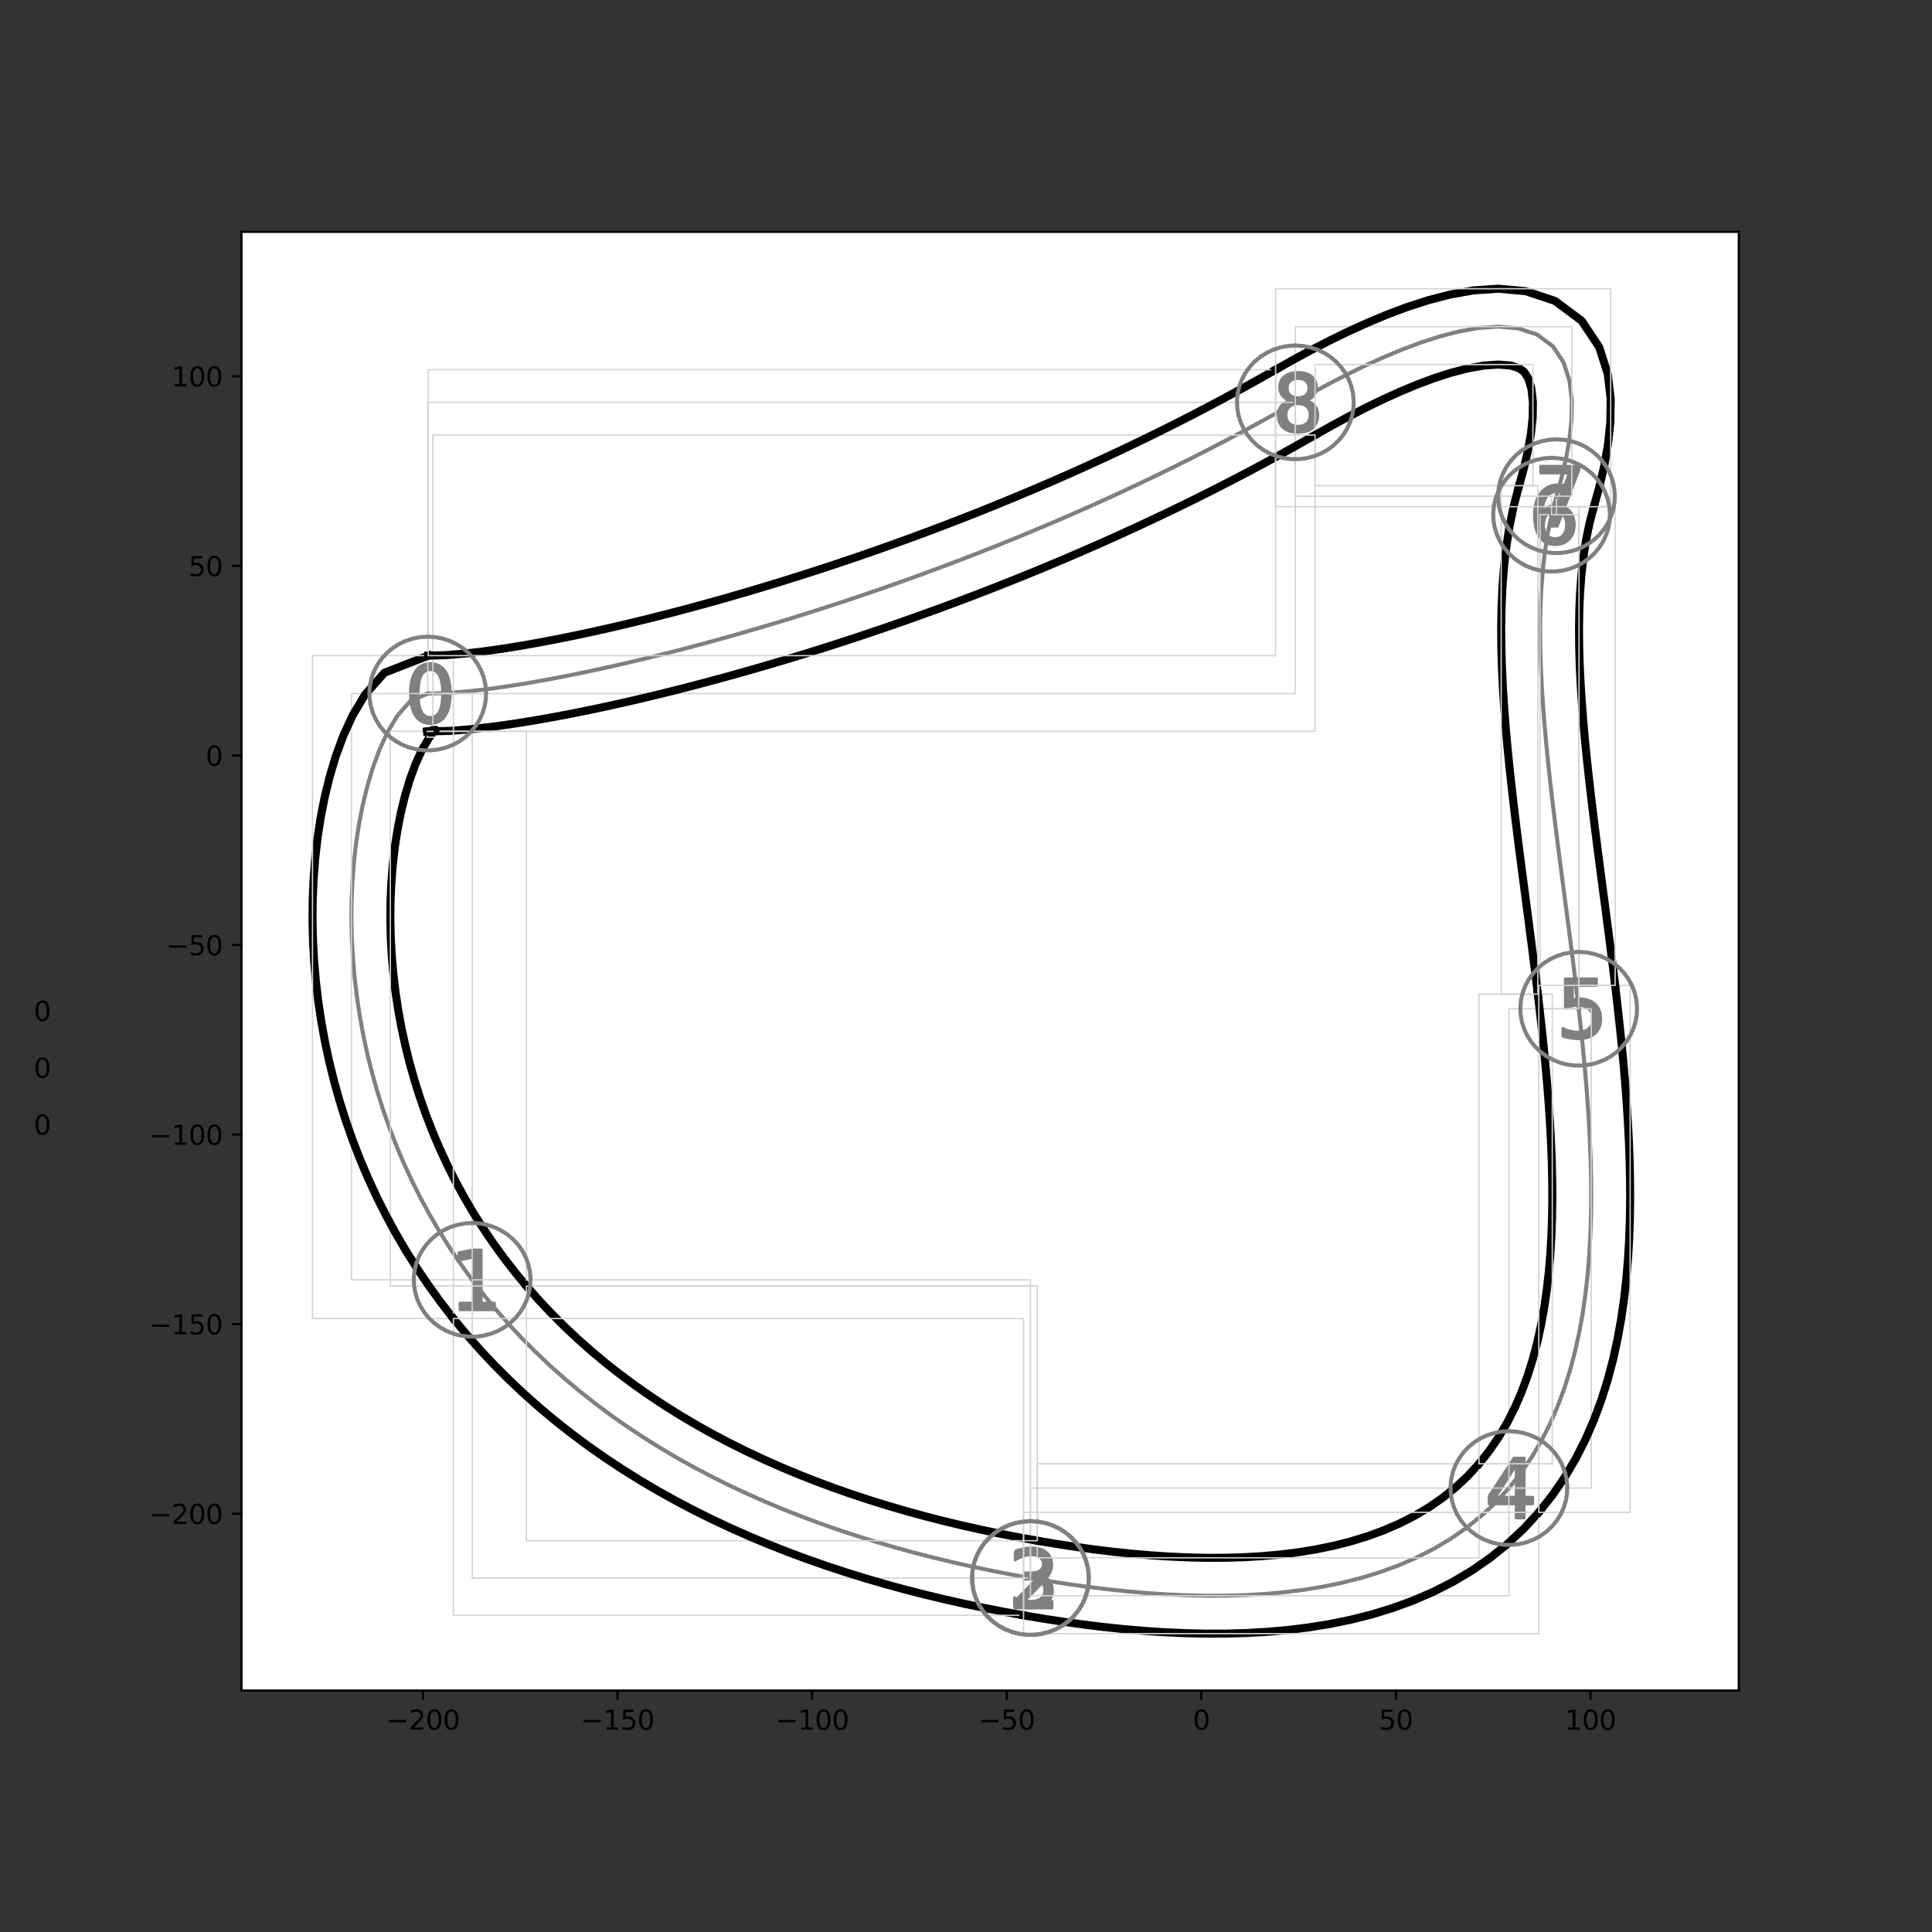 <?xml version="1.0" encoding="utf-8" standalone="no"?>
<!DOCTYPE svg PUBLIC "-//W3C//DTD SVG 1.1//EN"
  "http://www.w3.org/Graphics/SVG/1.1/DTD/svg11.dtd">
<svg height="720pt" version="1.1" viewBox="0 0 720 720" width="720pt" xmlns="http://www.w3.org/2000/svg" xmlns:xlink="http://www.w3.org/1999/xlink">
 <rect x="0" y="0" width="720" height="720" fill="#333333" stroke="none"/>
 <defs>
  <style type="text/css">*{stroke-linecap:butt;stroke-linejoin:round;}</style>
 </defs>
 <g id="figure_1">
  <g id="patch_1">
   <path d="M 0 720 
L 720 720 
L 720 0 
L 0 0 
z
" style="fill:none;"/>
  </g>
  <g id="axes_1">
   <g id="patch_2">
    <path d="M 90 630 
L 648 630 
L 648 86.4 
L 90 86.4 
z
" style="fill:#ffffff;"/>
   </g>
   <g id="PathCollection_1">
    <defs>
     <path d="M 0.972 -8.871 
Q -1.277 -8.871 -2.413 -6.654 
Q -3.545 -4.441 -3.545 0.007 
Q -3.545 4.437 -2.413 6.654 
Q -1.277 8.871 0.972 8.871 
Q 3.24 8.871 4.372 6.654 
Q 5.508 4.437 5.508 0.007 
Q 5.508 -4.441 4.372 -6.654 
Q 3.24 -8.871 0.972 -8.871 
z
M 0.972 -11.18 
Q 4.598 -11.18 6.511 -8.312 
Q 8.423 -5.448 8.423 0.007 
Q 8.423 5.448 6.511 8.317 
Q 4.598 11.18 0.972 11.18 
Q -2.649 11.18 -4.561 8.317 
Q -6.474 5.448 -6.474 0.007 
Q -6.474 -5.448 -4.561 -8.312 
Q -2.649 -11.18 0.972 -11.18 
z
" id="mbca6715a03" style="stroke:#808080;"/>
    </defs>
    <g clip-path="url(#pe9c8164732)">
     <use style="fill:#808080;stroke:#808080;" x="159.409" xlink:href="#mbca6715a03" y="258.468"/>
    </g>
   </g>
   <g id="PathCollection_2">
    <defs>
     <path d="M -4.536 8.636 
L 0.405 8.636 
L 0.405 -8.425 
L -4.972 -7.347 
L -4.972 -10.102 
L 0.376 -11.18 
L 3.4 -11.18 
L 3.4 8.636 
L 8.341 8.636 
L 8.341 11.18 
L -4.536 11.18 
L -4.536 8.636 
z
" id="ma61aa77564" style="stroke:#808080;"/>
    </defs>
    <g clip-path="url(#pe9c8164732)">
     <use style="fill:#808080;stroke:#808080;" x="175.961" xlink:href="#ma61aa77564" y="476.967"/>
    </g>
   </g>
   <g id="PathCollection_3">
    <defs>
     <path d="M -2.295 8.681 
L 8.076 8.681 
L 8.076 11.18 
L -5.868 11.18 
L -5.868 8.681 
Q -4.178 6.929 -1.259 3.983 
Q 1.664 1.031 2.413 0.174 
Q 3.839 -1.426 4.404 -2.537 
Q 4.973 -3.648 4.973 -4.722 
Q 4.973 -6.473 3.745 -7.574 
Q 2.516 -8.681 0.544 -8.681 
Q -0.854 -8.681 -2.408 -8.196 
Q -3.957 -7.711 -5.722 -6.722 
L -5.722 -9.726 
Q -3.928 -10.446 -2.37 -10.813 
Q -0.807 -11.18 0.487 -11.18 
Q 3.9 -11.18 5.929 -9.472 
Q 7.958 -7.767 7.958 -4.915 
Q 7.958 -3.559 7.45 -2.344 
Q 6.946 -1.135 5.604 0.513 
Q 5.237 0.942 3.265 2.98 
Q 1.297 5.018 -2.295 8.681 
z
" id="mf885e92d1d" style="stroke:#808080;"/>
    </defs>
    <g clip-path="url(#pe9c8164732)">
     <use style="fill:#808080;stroke:#808080;" x="384.013" xlink:href="#mf885e92d1d" y="588.084"/>
    </g>
   </g>
   <g id="PathCollection_4">
    <defs>
     <path d="M 3.776 -0.861 
Q 5.868 -0.413 7.042 1.005 
Q 8.22 2.418 8.22 4.497 
Q 8.22 7.684 6.026 9.434 
Q 3.831 11.18 -0.21 11.18 
Q -1.564 11.18 -3 10.912 
Q -4.437 10.645 -5.965 10.109 
L -5.965 7.296 
Q -4.755 8.002 -3.314 8.363 
Q -1.868 8.723 -0.293 8.723 
Q 2.446 8.723 3.882 7.642 
Q 5.319 6.561 5.319 4.497 
Q 5.319 2.589 3.984 1.517 
Q 2.649 0.441 0.27 0.441 
L -2.243 0.441 
L -2.243 -1.956 
L 0.386 -1.956 
Q 2.534 -1.956 3.674 -2.815 
Q 4.815 -3.674 4.815 -5.291 
Q 4.815 -6.949 3.637 -7.836 
Q 2.464 -8.728 0.27 -8.728 
Q -0.931 -8.728 -2.303 -8.464 
Q -3.674 -8.206 -5.319 -7.661 
L -5.319 -10.257 
Q -3.656 -10.718 -2.206 -10.949 
Q -0.755 -11.18 0.529 -11.18 
Q 3.85 -11.18 5.781 -9.67 
Q 7.716 -8.164 7.716 -5.596 
Q 7.716 -3.804 6.691 -2.57 
Q 5.665 -1.337 3.776 -0.861 
z
" id="m570ff8f218" style="stroke:#808080;"/>
    </defs>
    <g clip-path="url(#pe9c8164732)">
     <use style="fill:#808080;stroke:#808080;" x="384.013" xlink:href="#m570ff8f218" y="588.084"/>
    </g>
   </g>
   <g id="PathCollection_5">
    <defs>
     <path d="M 2.696 -8.545 
L -4.943 3.393 
L 2.696 3.393 
L 2.696 -8.545 
z
M 1.9 -11.18 
L 5.705 -11.18 
L 5.705 3.393 
L 8.897 3.393 
L 8.897 5.909 
L 5.705 5.909 
L 5.705 11.18 
L 2.696 11.18 
L 2.696 5.909 
L -7.397 5.909 
L -7.397 2.99 
L 1.9 -11.18 
z
" id="mc5a235c761" style="stroke:#808080;"/>
    </defs>
    <g clip-path="url(#pe9c8164732)">
     <use style="fill:#808080;stroke:#808080;" x="562.323" xlink:href="#mc5a235c761" y="554.557"/>
    </g>
   </g>
   <g id="PathCollection_6">
    <defs>
     <path d="M -5.008 -11.18 
L 6.64 -11.18 
L 6.64 -8.68 
L -2.292 -8.68 
L -2.292 -3.307 
Q -1.648 -3.528 -1.004 -3.636 
Q -0.355 -3.744 0.294 -3.744 
Q 3.965 -3.744 6.108 -1.732 
Q 8.257 0.28 8.257 3.716 
Q 8.257 7.255 6.052 9.22 
Q 3.847 11.18 -0.162 11.18 
Q -1.544 11.18 -2.978 10.945 
Q -4.407 10.71 -5.934 10.24 
L -5.934 7.255 
Q -4.614 7.975 -3.203 8.327 
Q -1.793 8.68 -0.223 8.68 
Q 2.32 8.68 3.8 7.345 
Q 5.286 6.01 5.286 3.716 
Q 5.286 1.427 3.8 0.092 
Q 2.32 -1.248 -0.223 -1.248 
Q -1.413 -1.248 -2.597 -0.985 
Q -3.777 -0.722 -5.008 -0.162 
L -5.008 -11.18 
z
" id="ma966206416" style="stroke:#808080;"/>
    </defs>
    <g clip-path="url(#pe9c8164732)">
     <use style="fill:#808080;stroke:#808080;" x="588.337" xlink:href="#ma966206416" y="375.949"/>
    </g>
   </g>
   <g id="PathCollection_7">
    <defs>
     <path d="M 1.286 -1.176 
Q -0.677 -1.176 -1.827 0.169 
Q -2.972 1.508 -2.972 3.845 
Q -2.972 6.169 -1.827 7.522 
Q -0.677 8.871 1.286 8.871 
Q 3.249 8.871 4.395 7.522 
Q 5.541 6.169 5.541 3.845 
Q 5.541 1.508 4.395 0.169 
Q 3.249 -1.176 1.286 -1.176 
z
M 7.074 -10.317 
L 7.074 -7.661 
Q 5.975 -8.178 4.857 -8.45 
Q 3.739 -8.728 2.64 -8.728 
Q -0.247 -8.728 -1.771 -6.778 
Q -3.291 -4.829 -3.508 -0.889 
Q -2.658 -2.146 -1.374 -2.815 
Q -0.085 -3.485 1.457 -3.485 
Q 4.704 -3.485 6.589 -1.513 
Q 8.474 0.455 8.474 3.845 
Q 8.474 7.166 6.511 9.176 
Q 4.547 11.18 1.286 11.18 
Q -2.455 11.18 -4.432 8.317 
Q -6.409 5.448 -6.409 0.007 
Q -6.409 -5.102 -3.984 -8.141 
Q -1.559 -11.18 2.524 -11.18 
Q 3.624 -11.18 4.741 -10.963 
Q 5.859 -10.746 7.074 -10.317 
z
" id="m29135e1f95" style="stroke:#808080;"/>
    </defs>
    <g clip-path="url(#pe9c8164732)">
     <use style="fill:#808080;stroke:#808080;" x="578.23" xlink:href="#m29135e1f95" y="191.82"/>
    </g>
   </g>
   <g id="PathCollection_8">
    <defs>
     <path d="M -5.93 -11.18 
L 8.446 -11.18 
L 8.446 -9.891 
L 0.328 11.18 
L -2.83 11.18 
L 4.809 -8.631 
L -5.93 -8.631 
L -5.93 -11.18 
z
" id="mfd50068e35" style="stroke:#808080;"/>
    </defs>
    <g clip-path="url(#pe9c8164732)">
     <use style="fill:#808080;stroke:#808080;" x="580.05" xlink:href="#mfd50068e35" y="184.922"/>
    </g>
   </g>
   <g id="PathCollection_9">
    <defs>
     <path d="M 1.002 0.524 
Q -1.076 0.524 -2.268 1.637 
Q -3.455 2.751 -3.455 4.695 
Q -3.455 6.644 -2.268 7.758 
Q -1.076 8.871 1.002 8.871 
Q 3.081 8.871 4.277 7.753 
Q 5.478 6.631 5.478 4.695 
Q 5.478 2.751 4.286 1.637 
Q 3.099 0.524 1.002 0.524 
z
M -1.912 -0.714 
Q -3.788 -1.176 -4.836 -2.46 
Q -5.88 -3.748 -5.88 -5.596 
Q -5.88 -8.178 -4.042 -9.679 
Q -2.199 -11.18 1.002 -11.18 
Q 4.222 -11.18 6.056 -9.679 
Q 7.889 -8.178 7.889 -5.596 
Q 7.889 -3.748 6.841 -2.46 
Q 5.797 -1.176 3.935 -0.714 
Q 6.042 -0.224 7.215 1.208 
Q 8.393 2.635 8.393 4.695 
Q 8.393 7.832 6.48 9.508 
Q 4.568 11.18 1.002 11.18 
Q -2.559 11.18 -4.476 9.508 
Q -6.388 7.832 -6.388 4.695 
Q -6.388 2.635 -5.206 1.208 
Q -4.019 -0.224 -1.912 -0.714 
z
M -2.979 -5.319 
Q -2.979 -3.647 -1.935 -2.709 
Q -0.887 -1.771 1.002 -1.771 
Q 2.882 -1.771 3.94 -2.709 
Q 5.002 -3.647 5.002 -5.319 
Q 5.002 -6.996 3.94 -7.933 
Q 2.882 -8.871 1.002 -8.871 
Q -0.887 -8.871 -1.935 -7.933 
Q -2.979 -6.996 -2.979 -5.319 
z
" id="m0a8f51c4be" style="stroke:#808080;"/>
    </defs>
    <g clip-path="url(#pe9c8164732)">
     <use style="fill:#808080;stroke:#808080;" x="482.735" xlink:href="#m0a8f51c4be" y="149.95"/>
    </g>
   </g>
   <g id="PathCollection_10"/>
   <g id="PathCollection_11"/>
   <g id="PathCollection_12"/>
   <g id="PathCollection_13"/>
   <g id="PathCollection_14"/>
   <g id="matplotlib.axis_1">
    <g id="xtick_1">
     <g id="line2d_1">
      <defs>
       <path d="M 0 0 
L 0 3.5 
" id="m4886ce9d09" style="stroke:#000000;stroke-width:0.8;"/>
      </defs>
      <g>
       <use style="stroke:#000000;stroke-width:0.8;" x="157.622" xlink:href="#m4886ce9d09" y="630"/>
      </g>
     </g>
     <g id="text_1">
      <!-- −200 -->
      <g transform="translate(143.888 644.598)scale(0.1 -0.1)">
       <defs>
        <path d="M 678 2272 
L 4684 2272 
L 4684 1741 
L 678 1741 
L 678 2272 
z
" id="DejaVuSans-2212" transform="scale(0.016)"/>
        <path d="M 1228 531 
L 3431 531 
L 3431 0 
L 469 0 
L 469 531 
Q 828 903 1448 1529 
Q 2069 2156 2228 2338 
Q 2531 2678 2651 2914 
Q 2772 3150 2772 3378 
Q 2772 3750 2511 3984 
Q 2250 4219 1831 4219 
Q 1534 4219 1204 4116 
Q 875 4013 500 3803 
L 500 4441 
Q 881 4594 1212 4672 
Q 1544 4750 1819 4750 
Q 2544 4750 2975 4387 
Q 3406 4025 3406 3419 
Q 3406 3131 3298 2873 
Q 3191 2616 2906 2266 
Q 2828 2175 2409 1742 
Q 1991 1309 1228 531 
z
" id="DejaVuSans-32" transform="scale(0.016)"/>
        <path d="M 2034 4250 
Q 1547 4250 1301 3770 
Q 1056 3291 1056 2328 
Q 1056 1369 1301 889 
Q 1547 409 2034 409 
Q 2525 409 2770 889 
Q 3016 1369 3016 2328 
Q 3016 3291 2770 3770 
Q 2525 4250 2034 4250 
z
M 2034 4750 
Q 2819 4750 3233 4129 
Q 3647 3509 3647 2328 
Q 3647 1150 3233 529 
Q 2819 -91 2034 -91 
Q 1250 -91 836 529 
Q 422 1150 422 2328 
Q 422 3509 836 4129 
Q 1250 4750 2034 4750 
z
" id="DejaVuSans-30" transform="scale(0.016)"/>
       </defs>
       <use xlink:href="#DejaVuSans-2212"/>
       <use x="83.789" xlink:href="#DejaVuSans-32"/>
       <use x="147.412" xlink:href="#DejaVuSans-30"/>
       <use x="211.035" xlink:href="#DejaVuSans-30"/>
      </g>
     </g>
    </g>
    <g id="xtick_2">
     <g id="line2d_2">
      <g>
       <use style="stroke:#000000;stroke-width:0.8;" x="230.14" xlink:href="#m4886ce9d09" y="630"/>
      </g>
     </g>
     <g id="text_2">
      <!-- −150 -->
      <g transform="translate(216.407 644.598)scale(0.1 -0.1)">
       <defs>
        <path d="M 794 531 
L 1825 531 
L 1825 4091 
L 703 3866 
L 703 4441 
L 1819 4666 
L 2450 4666 
L 2450 531 
L 3481 531 
L 3481 0 
L 794 0 
L 794 531 
z
" id="DejaVuSans-31" transform="scale(0.016)"/>
        <path d="M 691 4666 
L 3169 4666 
L 3169 4134 
L 1269 4134 
L 1269 2991 
Q 1406 3038 1543 3061 
Q 1681 3084 1819 3084 
Q 2600 3084 3056 2656 
Q 3513 2228 3513 1497 
Q 3513 744 3044 326 
Q 2575 -91 1722 -91 
Q 1428 -91 1123 -41 
Q 819 9 494 109 
L 494 744 
Q 775 591 1075 516 
Q 1375 441 1709 441 
Q 2250 441 2565 725 
Q 2881 1009 2881 1497 
Q 2881 1984 2565 2268 
Q 2250 2553 1709 2553 
Q 1456 2553 1204 2497 
Q 953 2441 691 2322 
L 691 4666 
z
" id="DejaVuSans-35" transform="scale(0.016)"/>
       </defs>
       <use xlink:href="#DejaVuSans-2212"/>
       <use x="83.789" xlink:href="#DejaVuSans-31"/>
       <use x="147.412" xlink:href="#DejaVuSans-35"/>
       <use x="211.035" xlink:href="#DejaVuSans-30"/>
      </g>
     </g>
    </g>
    <g id="xtick_3">
     <g id="line2d_3">
      <g>
       <use style="stroke:#000000;stroke-width:0.8;" x="302.659" xlink:href="#m4886ce9d09" y="630"/>
      </g>
     </g>
     <g id="text_3">
      <!-- −100 -->
      <g transform="translate(288.926 644.598)scale(0.1 -0.1)">
       <use xlink:href="#DejaVuSans-2212"/>
       <use x="83.789" xlink:href="#DejaVuSans-31"/>
       <use x="147.412" xlink:href="#DejaVuSans-30"/>
       <use x="211.035" xlink:href="#DejaVuSans-30"/>
      </g>
     </g>
    </g>
    <g id="xtick_4">
     <g id="line2d_4">
      <g>
       <use style="stroke:#000000;stroke-width:0.8;" x="375.178" xlink:href="#m4886ce9d09" y="630"/>
      </g>
     </g>
     <g id="text_4">
      <!-- −50 -->
      <g transform="translate(364.626 644.598)scale(0.1 -0.1)">
       <use xlink:href="#DejaVuSans-2212"/>
       <use x="83.789" xlink:href="#DejaVuSans-35"/>
       <use x="147.412" xlink:href="#DejaVuSans-30"/>
      </g>
     </g>
    </g>
    <g id="xtick_5">
     <g id="line2d_5">
      <g>
       <use style="stroke:#000000;stroke-width:0.8;" x="447.697" xlink:href="#m4886ce9d09" y="630"/>
      </g>
     </g>
     <g id="text_5">
      <!-- 0 -->
      <g transform="translate(444.516 644.598)scale(0.1 -0.1)">
       <use xlink:href="#DejaVuSans-30"/>
      </g>
     </g>
    </g>
    <g id="xtick_6">
     <g id="line2d_6">
      <g>
       <use style="stroke:#000000;stroke-width:0.8;" x="520.216" xlink:href="#m4886ce9d09" y="630"/>
      </g>
     </g>
     <g id="text_6">
      <!-- 50 -->
      <g transform="translate(513.854 644.598)scale(0.1 -0.1)">
       <use xlink:href="#DejaVuSans-35"/>
       <use x="63.623" xlink:href="#DejaVuSans-30"/>
      </g>
     </g>
    </g>
    <g id="xtick_7">
     <g id="line2d_7">
      <g>
       <use style="stroke:#000000;stroke-width:0.8;" x="592.735" xlink:href="#m4886ce9d09" y="630"/>
      </g>
     </g>
     <g id="text_7">
      <!-- 100 -->
      <g transform="translate(583.191 644.598)scale(0.1 -0.1)">
       <use xlink:href="#DejaVuSans-31"/>
       <use x="63.623" xlink:href="#DejaVuSans-30"/>
       <use x="127.246" xlink:href="#DejaVuSans-30"/>
      </g>
     </g>
    </g>
   </g>
   <g id="matplotlib.axis_2">
    <g id="ytick_1">
     <g id="line2d_8">
      <defs>
       <path d="M 0 0 
L -3.5 0 
" id="m25568068fa" style="stroke:#000000;stroke-width:0.8;"/>
      </defs>
      <g>
       <use style="stroke:#000000;stroke-width:0.8;" x="90" xlink:href="#m25568068fa" y="564.124"/>
      </g>
     </g>
     <g id="text_8">
      <!-- −200 -->
      <g transform="translate(55.533 567.923)scale(0.1 -0.1)">
       <use xlink:href="#DejaVuSans-2212"/>
       <use x="83.789" xlink:href="#DejaVuSans-32"/>
       <use x="147.412" xlink:href="#DejaVuSans-30"/>
       <use x="211.035" xlink:href="#DejaVuSans-30"/>
      </g>
     </g>
    </g>
    <g id="ytick_2">
     <g id="line2d_9">
      <g>
       <use style="stroke:#000000;stroke-width:0.8;" x="90" xlink:href="#m25568068fa" y="493.476"/>
      </g>
     </g>
     <g id="text_9">
      <!-- −150 -->
      <g transform="translate(55.533 497.275)scale(0.1 -0.1)">
       <use xlink:href="#DejaVuSans-2212"/>
       <use x="83.789" xlink:href="#DejaVuSans-31"/>
       <use x="147.412" xlink:href="#DejaVuSans-35"/>
       <use x="211.035" xlink:href="#DejaVuSans-30"/>
      </g>
     </g>
    </g>
    <g id="ytick_3">
     <g id="line2d_10">
      <g>
       <use style="stroke:#000000;stroke-width:0.8;" x="90" xlink:href="#m25568068fa" y="422.829"/>
      </g>
     </g>
     <g id="text_10">
      <!-- −100 -->
      <g transform="translate(55.533 426.628)scale(0.1 -0.1)">
       <use xlink:href="#DejaVuSans-2212"/>
       <use x="83.789" xlink:href="#DejaVuSans-31"/>
       <use x="147.412" xlink:href="#DejaVuSans-30"/>
       <use x="211.035" xlink:href="#DejaVuSans-30"/>
      </g>
     </g>
    </g>
    <g id="ytick_4">
     <g id="line2d_11">
      <g>
       <use style="stroke:#000000;stroke-width:0.8;" x="90" xlink:href="#m25568068fa" y="352.181"/>
      </g>
     </g>
     <g id="text_11">
      <!-- −50 -->
      <g transform="translate(61.895 355.98)scale(0.1 -0.1)">
       <use xlink:href="#DejaVuSans-2212"/>
       <use x="83.789" xlink:href="#DejaVuSans-35"/>
       <use x="147.412" xlink:href="#DejaVuSans-30"/>
      </g>
     </g>
    </g>
    <g id="ytick_5">
     <g id="line2d_12">
      <g>
       <use style="stroke:#000000;stroke-width:0.8;" x="90" xlink:href="#m25568068fa" y="281.534"/>
      </g>
     </g>
     <g id="text_12">
      <!-- 0 -->
      <g transform="translate(76.638 285.333)scale(0.1 -0.1)">
       <use xlink:href="#DejaVuSans-30"/>
      </g>
     </g>
    </g>
    <g id="ytick_6">
     <g id="line2d_13">
      <g>
       <use style="stroke:#000000;stroke-width:0.8;" x="90" xlink:href="#m25568068fa" y="210.886"/>
      </g>
     </g>
     <g id="text_13">
      <!-- 50 -->
      <g transform="translate(70.275 214.685)scale(0.1 -0.1)">
       <use xlink:href="#DejaVuSans-35"/>
       <use x="63.623" xlink:href="#DejaVuSans-30"/>
      </g>
     </g>
    </g>
    <g id="ytick_7">
     <g id="line2d_14">
      <g>
       <use style="stroke:#000000;stroke-width:0.8;" x="90" xlink:href="#m25568068fa" y="140.239"/>
      </g>
     </g>
     <g id="text_14">
      <!-- 100 -->
      <g transform="translate(63.913 144.038)scale(0.1 -0.1)">
       <use xlink:href="#DejaVuSans-31"/>
       <use x="63.623" xlink:href="#DejaVuSans-30"/>
       <use x="127.246" xlink:href="#DejaVuSans-30"/>
      </g>
     </g>
    </g>
   </g>
   <g id="line2d_15">
    <path clip-path="url(#pe9c8164732)" d="M 482.735 149.95 
L 476.401 153.541 
L 470.033 157.074 
L 463.632 160.55 
L 457.198 163.97 
L 450.734 167.333 
L 444.24 170.642 
L 437.716 173.895 
L 431.165 177.094 
L 424.586 180.239 
L 417.98 183.331 
L 411.349 186.371 
L 404.692 189.358 
L 398.012 192.293 
L 391.308 195.176 
L 384.58 198.008 
L 377.831 200.79 
L 371.06 203.521 
L 364.268 206.202 
L 357.455 208.833 
L 350.622 211.415 
L 343.77 213.946 
L 336.898 216.429 
L 330.008 218.861 
L 323.1 221.245 
L 316.173 223.578 
L 309.229 225.862 
L 302.268 228.095 
L 295.29 230.278 
L 288.295 232.409 
L 281.283 234.489 
L 274.254 236.516 
L 267.209 238.488 
L 260.148 240.406 
L 253.07 242.266 
L 245.976 244.068 
L 238.865 245.808 
L 231.737 247.483 
L 224.592 249.09 
L 217.429 250.623 
L 210.248 252.076 
L 203.048 253.44 
L 195.828 254.705 
L 188.588 255.853 
L 181.326 256.861 
L 174.042 257.691 
L 166.735 258.275 
L 159.409 258.468 
" style="fill:none;stroke:#808080;stroke-linecap:square;stroke-width:1.5;"/>
   </g>
   <g id="line2d_16">
    <path clip-path="url(#pe9c8164732)" d="M 159.409 258.468 
L 159.409 149.95 
L 482.735 149.95 
L 482.735 258.468 
L 159.409 258.468 
" style="fill:none;stroke:#d3d3d3;stroke-linecap:square;stroke-width:0.5;"/>
   </g>
   <g id="line2d_17">
    <path clip-path="url(#pe9c8164732)" d="M 159.409 258.468 
L 152.826 261.345 
L 148.047 266.789 
L 144.357 272.986 
L 141.371 279.525 
L 138.905 286.26 
L 136.858 293.124 
L 135.169 300.08 
L 133.797 307.102 
L 132.714 314.175 
L 131.903 321.284 
L 131.348 328.419 
L 131.039 335.57 
L 130.969 342.731 
L 131.132 349.892 
L 131.523 357.047 
L 132.141 364.19 
L 132.982 371.312 
L 134.045 378.409 
L 135.329 385.472 
L 136.833 392.495 
L 138.557 399.471 
L 140.5 406.394 
L 142.66 413.255 
L 145.039 420.049 
L 147.634 426.768 
L 150.444 433.405 
L 153.469 439.952 
L 156.705 446.402 
L 160.15 452.749 
L 163.802 458.986 
L 167.658 465.105 
L 171.712 471.101 
L 175.961 476.967 
" style="fill:none;stroke:#808080;stroke-linecap:square;stroke-width:1.5;"/>
   </g>
   <g id="line2d_18">
    <path clip-path="url(#pe9c8164732)" d="M 130.969 476.967 
L 130.969 258.468 
L 175.961 258.468 
L 175.961 476.967 
L 130.969 476.967 
" style="fill:none;stroke:#d3d3d3;stroke-linecap:square;stroke-width:0.5;"/>
   </g>
   <g id="line2d_19">
    <path clip-path="url(#pe9c8164732)" d="M 175.961 476.967 
L 180.4 482.698 
L 185.023 488.29 
L 189.825 493.736 
L 194.799 499.034 
L 199.938 504.179 
L 205.236 509.169 
L 210.685 514.002 
L 216.278 518.676 
L 222.008 523.19 
L 227.867 527.544 
L 233.848 531.738 
L 239.944 535.772 
L 246.147 539.647 
L 252.45 543.366 
L 258.848 546.93 
L 265.332 550.342 
L 271.897 553.603 
L 278.538 556.718 
L 285.248 559.688 
L 292.021 562.518 
L 298.854 565.21 
L 305.742 567.769 
L 312.679 570.197 
L 319.662 572.498 
L 326.687 574.676 
L 333.75 576.734 
L 340.848 578.676 
L 347.978 580.506 
L 355.137 582.226 
L 362.322 583.841 
L 369.532 585.354 
L 376.762 586.767 
L 384.013 588.084 
" style="fill:none;stroke:#808080;stroke-linecap:square;stroke-width:1.5;"/>
   </g>
   <g id="line2d_20">
    <path clip-path="url(#pe9c8164732)" d="M 175.961 588.084 
L 175.961 476.967 
L 384.013 476.967 
L 384.013 588.084 
L 175.961 588.084 
" style="fill:none;stroke:#d3d3d3;stroke-linecap:square;stroke-width:0.5;"/>
   </g>
   <g id="line2d_21">
    <path clip-path="url(#pe9c8164732)" d="M 384.013 588.084 
" style="fill:none;stroke:#808080;stroke-linecap:square;stroke-width:1.5;"/>
   </g>
   <g id="line2d_22">
    <path clip-path="url(#pe9c8164732)" d="M 384.013 588.084 
L 384.013 588.084 
L 384.013 588.084 
L 384.013 588.084 
L 384.013 588.084 
" style="fill:none;stroke:#d3d3d3;stroke-linecap:square;stroke-width:0.5;"/>
   </g>
   <g id="line2d_23">
    <path clip-path="url(#pe9c8164732)" d="M 384.013 588.084 
L 391.217 589.295 
L 398.438 590.404 
L 405.675 591.407 
L 412.927 592.294 
L 420.194 593.057 
L 427.473 593.688 
L 434.763 594.176 
L 442.062 594.51 
L 449.366 594.677 
L 456.672 594.665 
L 463.974 594.457 
L 471.267 594.038 
L 478.543 593.388 
L 485.793 592.487 
L 493.003 591.315 
L 500.158 589.846 
L 507.24 588.057 
L 514.224 585.924 
L 521.082 583.421 
L 527.779 580.527 
L 534.278 577.226 
L 540.535 573.505 
L 546.508 569.365 
L 552.153 564.812 
L 557.434 559.867 
L 562.323 554.557 
" style="fill:none;stroke:#808080;stroke-linecap:square;stroke-width:1.5;"/>
   </g>
   <g id="line2d_24">
    <path clip-path="url(#pe9c8164732)" d="M 384.013 594.677 
L 384.013 554.557 
L 562.323 554.557 
L 562.323 594.677 
L 384.013 594.677 
" style="fill:none;stroke:#d3d3d3;stroke-linecap:square;stroke-width:0.5;"/>
   </g>
   <g id="line2d_25">
    <path clip-path="url(#pe9c8164732)" d="M 562.323 554.557 
L 566.799 548.918 
L 570.855 542.99 
L 574.494 536.815 
L 577.728 530.431 
L 580.573 523.876 
L 583.052 517.183 
L 585.189 510.38 
L 587.011 503.49 
L 588.543 496.533 
L 589.808 489.525 
L 590.831 482.479 
L 591.632 475.405 
L 592.232 468.312 
L 592.65 461.206 
L 592.901 454.092 
L 593.002 446.974 
L 592.966 439.855 
L 592.807 432.737 
L 592.535 425.621 
L 592.163 418.51 
L 591.7 411.403 
L 591.156 404.302 
L 590.54 397.206 
L 589.859 390.115 
L 589.122 383.03 
L 588.337 375.949 
" style="fill:none;stroke:#808080;stroke-linecap:square;stroke-width:1.5;"/>
   </g>
   <g id="line2d_26">
    <path clip-path="url(#pe9c8164732)" d="M 562.323 554.557 
L 562.323 375.949 
L 593.002 375.949 
L 593.002 554.557 
L 562.323 554.557 
" style="fill:none;stroke:#d3d3d3;stroke-linecap:square;stroke-width:0.5;"/>
   </g>
   <g id="line2d_27">
    <path clip-path="url(#pe9c8164732)" d="M 588.337 375.949 
L 587.51 368.872 
L 586.649 361.8 
L 585.76 354.73 
L 584.851 347.663 
L 583.928 340.597 
L 582.999 333.532 
L 582.069 326.467 
L 581.147 319.401 
L 580.239 312.333 
L 579.354 305.262 
L 578.5 298.188 
L 577.686 291.109 
L 576.92 284.025 
L 576.214 276.935 
L 575.579 269.838 
L 575.026 262.735 
L 574.571 255.626 
L 574.228 248.511 
L 574.016 241.39 
L 573.953 234.267 
L 574.063 227.145 
L 574.371 220.029 
L 574.906 212.925 
L 575.702 205.845 
L 576.796 198.803 
L 578.23 191.82 
" style="fill:none;stroke:#808080;stroke-linecap:square;stroke-width:1.5;"/>
   </g>
   <g id="line2d_28">
    <path clip-path="url(#pe9c8164732)" d="M 573.953 375.949 
L 573.953 191.82 
L 588.337 191.82 
L 588.337 375.949 
L 573.953 375.949 
" style="fill:none;stroke:#d3d3d3;stroke-linecap:square;stroke-width:0.5;"/>
   </g>
   <g id="line2d_29">
    <path clip-path="url(#pe9c8164732)" d="M 578.23 191.82 
L 580.05 184.922 
" style="fill:none;stroke:#808080;stroke-linecap:square;stroke-width:1.5;"/>
   </g>
   <g id="line2d_30">
    <path clip-path="url(#pe9c8164732)" d="M 578.23 191.82 
L 578.23 184.922 
L 580.05 184.922 
L 580.05 191.82 
L 578.23 191.82 
" style="fill:none;stroke:#d3d3d3;stroke-linecap:square;stroke-width:0.5;"/>
   </g>
   <g id="line2d_31">
    <path clip-path="url(#pe9c8164732)" d="M 580.05 184.922 
L 581.984 177.923 
L 583.622 170.851 
L 584.884 163.708 
L 585.656 156.499 
L 585.763 149.254 
L 584.931 142.058 
L 582.745 135.149 
L 578.732 129.084 
L 572.851 124.701 
L 565.828 122.373 
L 558.432 121.724 
L 551.02 122.232 
L 543.707 123.532 
L 536.519 125.393 
L 529.457 127.671 
L 522.512 130.271 
L 515.672 133.126 
L 508.928 136.189 
L 502.269 139.427 
L 495.689 142.813 
L 489.18 146.326 
L 482.735 149.95 
" style="fill:none;stroke:#808080;stroke-linecap:square;stroke-width:1.5;"/>
   </g>
   <g id="line2d_32">
    <path clip-path="url(#pe9c8164732)" d="M 482.735 184.922 
L 482.735 121.724 
L 585.763 121.724 
L 585.763 184.922 
L 482.735 184.922 
" style="fill:none;stroke:#d3d3d3;stroke-linecap:square;stroke-width:0.5;"/>
   </g>
   <g id="line2d_33">
    <path clip-path="url(#pe9c8164732)" d="M 386.577 574.177 
L 386.577 574.177 
L 393.582 575.354 
L 400.591 576.432 
L 407.602 577.402 
L 414.611 578.26 
L 421.617 578.996 
L 428.616 579.602 
L 435.604 580.07 
L 442.577 580.389 
L 449.529 580.549 
L 456.453 580.537 
L 463.341 580.341 
L 470.184 579.947 
L 476.971 579.341 
L 483.689 578.507 
L 490.322 577.429 
L 496.852 576.089 
L 503.259 574.471 
L 509.518 572.559 
L 515.605 570.337 
L 521.492 567.794 
L 527.151 564.92 
L 532.554 561.708 
L 537.677 558.157 
L 542.498 554.269 
L 547.002 550.052 
L 551.177 545.516 
" style="fill:none;stroke:#000000;stroke-linecap:square;stroke-width:3;"/>
   </g>
   <g id="line2d_34">
    <path clip-path="url(#pe9c8164732)" d="M 386.577 580.549 
L 386.577 545.516 
L 551.177 545.516 
L 551.177 580.549 
L 386.577 580.549 
" style="fill:none;stroke:#d3d3d3;stroke-linecap:square;stroke-width:0.5;"/>
   </g>
   <g id="line2d_35">
    <path clip-path="url(#pe9c8164732)" d="M 551.177 545.516 
L 555.017 540.678 
L 558.52 535.558 
L 561.691 530.177 
L 564.535 524.561 
L 567.063 518.735 
L 569.289 512.726 
L 571.226 506.558 
L 572.893 500.255 
L 574.305 493.836 
L 575.482 487.319 
L 576.439 480.722 
L 577.194 474.056 
L 577.763 467.334 
L 578.161 460.565 
L 578.401 453.756 
L 578.498 446.915 
L 578.464 440.047 
L 578.309 433.157 
L 578.046 426.247 
L 577.683 419.32 
L 577.231 412.38 
L 576.699 405.427 
L 576.093 398.462 
L 575.424 391.488 
L 574.698 384.503 
L 573.922 377.509 
L 573.103 370.506 
" style="fill:none;stroke:#000000;stroke-linecap:square;stroke-width:3;"/>
   </g>
   <g id="line2d_36">
    <path clip-path="url(#pe9c8164732)" d="M 551.177 545.516 
L 551.177 370.506 
L 578.498 370.506 
L 578.498 545.516 
L 551.177 545.516 
" style="fill:none;stroke:#d3d3d3;stroke-linecap:square;stroke-width:0.5;"/>
   </g>
   <g id="line2d_37">
    <path clip-path="url(#pe9c8164732)" d="M 573.103 370.506 
L 572.249 363.493 
L 571.367 356.469 
L 570.462 349.435 
L 569.542 342.389 
L 568.613 335.331 
L 567.682 328.258 
L 566.757 321.171 
L 565.845 314.067 
L 564.954 306.945 
L 564.091 299.803 
L 563.267 292.639 
L 562.49 285.45 
L 561.772 278.235 
L 561.123 270.99 
L 560.557 263.714 
L 560.089 256.402 
L 559.735 249.053 
L 559.515 241.663 
L 559.449 234.23 
L 559.565 226.751 
L 559.89 219.224 
L 560.461 211.65 
L 561.318 204.031 
L 562.508 196.374 
L 564.087 188.691 
L 566.114 181.005 
L 566.114 181.005 
" style="fill:none;stroke:#000000;stroke-linecap:square;stroke-width:3;"/>
   </g>
   <g id="line2d_38">
    <path clip-path="url(#pe9c8164732)" d="M 559.449 370.506 
L 559.449 181.005 
L 573.103 181.005 
L 573.103 370.506 
L 559.449 370.506 
" style="fill:none;stroke:#d3d3d3;stroke-linecap:square;stroke-width:0.5;"/>
   </g>
   <g id="line2d_39">
    <path clip-path="url(#pe9c8164732)" d="M 566.114 181.005 
" style="fill:none;stroke:#000000;stroke-linecap:square;stroke-width:3;"/>
   </g>
   <g id="line2d_40">
    <path clip-path="url(#pe9c8164732)" d="M 566.114 181.005 
L 566.114 181.005 
L 566.114 181.005 
L 566.114 181.005 
L 566.114 181.005 
" style="fill:none;stroke:#d3d3d3;stroke-linecap:square;stroke-width:0.5;"/>
   </g>
   <g id="line2d_41">
    <path clip-path="url(#pe9c8164732)" d="M 566.114 181.005 
L 566.114 181.005 
L 567.909 174.511 
L 569.402 168.069 
L 570.523 161.732 
L 571.182 155.596 
L 571.272 149.835 
L 570.697 144.771 
L 569.501 140.91 
L 568.011 138.601 
L 566.174 137.244 
L 563.038 136.239 
L 558.442 135.853 
L 552.925 136.239 
L 546.93 137.308 
L 540.7 138.923 
L 534.363 140.968 
L 527.986 143.355 
L 521.606 146.019 
L 515.241 148.91 
L 508.902 151.992 
L 502.596 155.237 
L 496.324 158.622 
L 490.089 162.129 
L 490.089 162.129 
" style="fill:none;stroke:#000000;stroke-linecap:square;stroke-width:3;"/>
   </g>
   <g id="line2d_42">
    <path clip-path="url(#pe9c8164732)" d="M 490.089 181.005 
L 490.089 135.853 
L 571.272 135.853 
L 571.272 181.005 
L 490.089 181.005 
" style="fill:none;stroke:#d3d3d3;stroke-linecap:square;stroke-width:0.5;"/>
   </g>
   <g id="line2d_43">
    <path clip-path="url(#pe9c8164732)" d="M 490.089 162.129 
L 490.089 162.129 
L 483.637 165.786 
L 477.152 169.384 
L 470.636 172.923 
L 464.088 176.403 
L 457.511 179.826 
L 450.905 183.191 
L 444.27 186.5 
L 437.609 189.752 
L 430.921 192.95 
L 424.208 196.092 
L 417.47 199.18 
L 410.707 202.215 
L 403.922 205.196 
L 397.113 208.124 
L 390.283 211 
L 383.431 213.824 
L 376.557 216.596 
L 369.663 219.318 
L 362.749 221.988 
L 355.816 224.607 
L 348.863 227.176 
L 341.891 229.695 
L 334.9 232.163 
L 327.891 234.581 
L 320.863 236.949 
L 313.817 239.266 
L 306.754 241.532 
L 299.672 243.747 
L 292.572 245.91 
L 285.453 248.022 
L 278.316 250.08 
L 271.16 252.083 
L 263.985 254.032 
L 256.789 255.924 
L 249.573 257.756 
L 242.333 259.528 
L 235.07 261.235 
L 227.781 262.874 
L 220.462 264.44 
L 213.11 265.927 
L 205.72 267.328 
L 198.283 268.63 
L 190.786 269.819 
L 183.208 270.871 
L 175.508 271.748 
L 167.596 272.379 
L 161.34 272.541 
" style="fill:none;stroke:#000000;stroke-linecap:square;stroke-width:3;"/>
   </g>
   <g id="line2d_44">
    <path clip-path="url(#pe9c8164732)" d="M 161.34 272.541 
L 161.34 162.129 
L 490.089 162.129 
L 490.089 272.541 
L 161.34 272.541 
" style="fill:none;stroke:#d3d3d3;stroke-linecap:square;stroke-width:0.5;"/>
   </g>
   <g id="line2d_45">
    <path clip-path="url(#pe9c8164732)" d="M 161.34 272.541 
L 157.322 279.321 
L 154.856 284.727 
L 152.715 290.579 
L 150.888 296.706 
L 149.356 303.017 
L 148.098 309.458 
L 147.098 315.992 
L 146.344 322.595 
L 145.827 329.247 
L 145.538 335.933 
L 145.472 342.64 
L 145.625 349.358 
L 145.993 356.077 
L 146.573 362.789 
L 147.364 369.484 
L 148.363 376.156 
L 149.571 382.796 
L 150.985 389.398 
L 152.604 395.955 
L 154.43 402.459 
L 156.459 408.903 
L 158.692 415.281 
L 161.127 421.586 
L 163.763 427.811 
L 166.599 433.95 
L 169.632 439.997 
L 172.862 445.945 
L 176.284 451.788 
L 179.896 457.522 
L 183.695 463.14 
L 187.677 468.637 
L 191.838 474.01 
L 196.173 479.253 
" style="fill:none;stroke:#000000;stroke-linecap:square;stroke-width:3;"/>
   </g>
   <g id="line2d_46">
    <path clip-path="url(#pe9c8164732)" d="M 145.472 479.253 
L 145.472 272.541 
L 196.173 272.541 
L 196.173 479.253 
L 145.472 479.253 
" style="fill:none;stroke:#d3d3d3;stroke-linecap:square;stroke-width:0.5;"/>
   </g>
   <g id="line2d_47">
    <path clip-path="url(#pe9c8164732)" d="M 196.173 479.253 
L 200.678 484.363 
L 205.348 489.337 
L 210.177 494.171 
L 215.159 498.864 
L 220.289 503.414 
L 225.56 507.819 
L 230.966 512.078 
L 236.501 516.191 
L 242.159 520.158 
L 247.933 523.979 
L 253.818 527.656 
L 259.806 531.189 
L 265.893 534.58 
L 272.071 537.83 
L 278.336 540.942 
L 284.683 543.919 
L 291.105 546.762 
L 297.597 549.474 
L 304.156 552.058 
L 310.776 554.518 
L 317.453 556.855 
L 324.184 559.073 
L 330.963 561.174 
L 337.788 563.163 
L 344.655 565.042 
L 351.561 566.814 
L 358.503 568.483 
L 365.478 570.05 
L 372.484 571.52 
L 379.517 572.894 
L 386.577 574.177 
L 386.577 574.177 
" style="fill:none;stroke:#000000;stroke-linecap:square;stroke-width:3;"/>
   </g>
   <g id="line2d_48">
    <path clip-path="url(#pe9c8164732)" d="M 196.173 574.177 
L 196.173 479.253 
L 386.577 479.253 
L 386.577 574.177 
L 196.173 574.177 
" style="fill:none;stroke:#d3d3d3;stroke-linecap:square;stroke-width:0.5;"/>
   </g>
   <g id="line2d_49">
    <path clip-path="url(#pe9c8164732)" d="M 159.211 272.596 
L 159.211 272.596 
L 162.371 271.984 
L 160.04 274.735 
L 161.34 272.541 
" style="fill:none;stroke:#000000;stroke-linecap:square;stroke-width:3;"/>
   </g>
   <g id="line2d_50">
    <path clip-path="url(#pe9c8164732)" d="M 159.211 274.735 
L 159.211 271.984 
L 162.371 271.984 
L 162.371 274.735 
L 159.211 274.735 
" style="fill:none;stroke:#d3d3d3;stroke-linecap:square;stroke-width:0.5;"/>
   </g>
   <g id="line2d_51">
    <path clip-path="url(#pe9c8164732)" d="M 161.34 272.541 
L 159.211 272.596 
L 159.211 272.596 
" style="fill:none;stroke:#000000;stroke-linecap:square;stroke-width:3;"/>
   </g>
   <g id="line2d_52">
    <path clip-path="url(#pe9c8164732)" d="M 159.211 272.596 
L 159.211 272.541 
L 161.34 272.541 
L 161.34 272.596 
L 159.211 272.596 
" style="fill:none;stroke:#d3d3d3;stroke-linecap:square;stroke-width:0.5;"/>
   </g>
   <g id="line2d_53">
    <path clip-path="url(#pe9c8164732)" d="M 159.607 244.34 
L 143.281 250.706 
L 136.054 258.843 
L 131.392 266.652 
L 127.886 274.322 
L 125.096 281.94 
L 122.828 289.542 
L 120.982 297.143 
L 119.496 304.747 
L 118.331 312.358 
L 117.462 319.973 
L 116.869 327.591 
L 116.54 335.208 
L 116.465 342.821 
L 116.638 350.426 
L 117.054 358.017 
L 117.708 365.591 
L 118.6 373.14 
L 119.727 380.661 
L 121.088 388.147 
L 122.682 395.591 
L 124.509 402.987 
L 126.57 410.329 
L 128.862 417.608 
L 131.386 424.818 
L 134.141 431.951 
L 137.126 438.998 
L 140.338 445.953 
L 143.777 452.808 
L 147.439 459.553 
L 151.321 466.183 
L 155.42 472.688 
L 159.729 479.061 
L 164.246 485.297 
L 168.963 491.387 
" style="fill:none;stroke:#000000;stroke-linecap:square;stroke-width:3;"/>
   </g>
   <g id="line2d_54">
    <path clip-path="url(#pe9c8164732)" d="M 116.465 491.387 
L 116.465 244.34 
L 168.963 244.34 
L 168.963 491.387 
L 116.465 491.387 
" style="fill:none;stroke:#d3d3d3;stroke-linecap:square;stroke-width:0.5;"/>
   </g>
   <g id="line2d_55">
    <path clip-path="url(#pe9c8164732)" d="M 168.963 491.387 
L 173.874 497.326 
L 178.972 503.109 
L 184.25 508.73 
L 189.699 514.186 
L 195.313 519.474 
L 201.081 524.59 
L 206.997 529.534 
L 213.05 534.303 
L 219.233 538.897 
L 225.538 543.318 
L 231.954 547.564 
L 238.476 551.639 
L 245.095 555.544 
L 251.803 559.281 
L 258.593 562.853 
L 265.458 566.264 
L 272.393 569.516 
L 279.391 572.614 
L 286.446 575.562 
L 293.553 578.362 
L 300.707 581.02 
L 307.905 583.539 
L 315.14 585.923 
L 322.411 588.177 
L 329.712 590.305 
L 337.041 592.31 
L 344.395 594.198 
L 351.771 595.97 
L 359.167 597.632 
L 366.58 599.187 
L 374.008 600.639 
L 381.449 601.991 
L 381.449 601.991 
" style="fill:none;stroke:#000000;stroke-linecap:square;stroke-width:3;"/>
   </g>
   <g id="line2d_56">
    <path clip-path="url(#pe9c8164732)" d="M 168.963 601.991 
L 168.963 491.387 
L 381.449 491.387 
L 381.449 601.991 
L 168.963 601.991 
" style="fill:none;stroke:#d3d3d3;stroke-linecap:square;stroke-width:0.5;"/>
   </g>
   <g id="line2d_57">
    <path clip-path="url(#pe9c8164732)" d="M 475.382 137.771 
L 475.382 137.771 
L 469.165 141.295 
L 462.913 144.764 
L 456.628 148.177 
L 450.308 151.536 
L 443.957 154.841 
L 437.575 158.092 
L 431.162 161.29 
L 424.721 164.436 
L 418.25 167.529 
L 411.753 170.571 
L 405.228 173.561 
L 398.677 176.5 
L 392.102 179.389 
L 385.502 182.228 
L 378.878 185.017 
L 372.231 187.756 
L 365.563 190.446 
L 358.872 193.087 
L 352.16 195.679 
L 345.429 198.222 
L 338.677 200.717 
L 331.906 203.163 
L 325.116 205.56 
L 318.309 207.908 
L 311.484 210.208 
L 304.641 212.458 
L 297.783 214.658 
L 290.908 216.809 
L 284.017 218.908 
L 277.112 220.956 
L 270.192 222.952 
L 263.258 224.893 
L 256.311 226.78 
L 249.351 228.609 
L 242.379 230.38 
L 235.396 232.088 
L 228.404 233.732 
L 221.403 235.306 
L 214.396 236.806 
L 207.385 238.224 
L 200.376 239.553 
L 193.373 240.779 
L 186.39 241.886 
L 179.445 242.851 
L 172.576 243.634 
L 165.873 244.17 
L 159.607 244.34 
" style="fill:none;stroke:#000000;stroke-linecap:square;stroke-width:3;"/>
   </g>
   <g id="line2d_58">
    <path clip-path="url(#pe9c8164732)" d="M 159.607 244.34 
L 159.607 137.771 
L 475.382 137.771 
L 475.382 244.34 
L 159.607 244.34 
" style="fill:none;stroke:#d3d3d3;stroke-linecap:square;stroke-width:0.5;"/>
   </g>
   <g id="line2d_59">
    <path clip-path="url(#pe9c8164732)" d="M 381.449 601.991 
L 381.449 601.991 
L 388.852 603.235 
L 396.285 604.377 
L 403.749 605.411 
L 411.244 606.328 
L 418.771 607.118 
L 426.33 607.773 
L 433.922 608.281 
L 441.546 608.63 
L 449.203 608.806 
L 456.89 608.793 
L 464.607 608.573 
L 472.35 608.128 
L 480.115 607.434 
L 487.896 606.467 
L 495.684 605.201 
L 503.465 603.604 
L 511.221 601.644 
L 518.93 599.289 
L 526.558 596.504 
L 534.067 593.26 
L 541.405 589.531 
L 548.517 585.303 
L 555.339 580.573 
L 561.808 575.356 
L 567.867 569.683 
L 573.469 563.598 
" style="fill:none;stroke:#000000;stroke-linecap:square;stroke-width:3;"/>
   </g>
   <g id="line2d_60">
    <path clip-path="url(#pe9c8164732)" d="M 381.449 608.806 
L 381.449 563.598 
L 573.469 563.598 
L 573.469 608.806 
L 381.449 608.806 
" style="fill:none;stroke:#d3d3d3;stroke-linecap:square;stroke-width:0.5;"/>
   </g>
   <g id="line2d_61">
    <path clip-path="url(#pe9c8164732)" d="M 573.469 563.598 
L 578.581 557.158 
L 583.19 550.423 
L 587.298 543.452 
L 590.921 536.301 
L 594.082 529.017 
L 596.815 521.64 
L 599.153 514.201 
L 601.13 506.725 
L 602.78 499.23 
L 604.134 491.731 
L 605.222 484.236 
L 606.069 476.755 
L 606.701 469.291 
L 607.139 461.848 
L 607.401 454.428 
L 607.506 447.032 
L 607.469 439.662 
L 607.304 432.317 
L 607.025 424.996 
L 606.643 417.7 
L 606.17 410.427 
L 605.614 403.178 
L 604.986 395.95 
L 604.294 388.743 
L 603.547 381.556 
L 602.752 374.389 
L 601.916 367.239 
" style="fill:none;stroke:#000000;stroke-linecap:square;stroke-width:3;"/>
   </g>
   <g id="line2d_62">
    <path clip-path="url(#pe9c8164732)" d="M 573.469 563.598 
L 573.469 367.239 
L 607.506 367.239 
L 607.506 563.598 
L 573.469 563.598 
" style="fill:none;stroke:#d3d3d3;stroke-linecap:square;stroke-width:0.5;"/>
   </g>
   <g id="line2d_63">
    <path clip-path="url(#pe9c8164732)" d="M 601.916 367.239 
L 601.048 360.107 
L 600.154 352.991 
L 599.24 345.89 
L 598.315 338.805 
L 597.384 331.733 
L 596.456 324.675 
L 595.536 317.63 
L 594.633 310.598 
L 593.755 303.579 
L 592.909 296.572 
L 592.104 289.579 
L 591.35 282.599 
L 590.656 275.635 
L 590.034 268.687 
L 589.495 261.757 
L 589.053 254.85 
L 588.722 247.968 
L 588.517 241.117 
L 588.457 234.305 
L 588.561 227.54 
L 588.851 220.833 
L 589.351 214.2 
L 590.086 207.659 
L 591.084 201.232 
L 592.374 194.948 
L 593.985 188.84 
L 593.985 188.84 
" style="fill:none;stroke:#000000;stroke-linecap:square;stroke-width:3;"/>
   </g>
   <g id="line2d_64">
    <path clip-path="url(#pe9c8164732)" d="M 588.457 367.239 
L 588.457 188.84 
L 601.916 188.84 
L 601.916 367.239 
L 588.457 367.239 
" style="fill:none;stroke:#d3d3d3;stroke-linecap:square;stroke-width:0.5;"/>
   </g>
   <g id="line2d_65">
    <path clip-path="url(#pe9c8164732)" d="M 593.985 188.84 
" style="fill:none;stroke:#000000;stroke-linecap:square;stroke-width:3;"/>
   </g>
   <g id="line2d_66">
    <path clip-path="url(#pe9c8164732)" d="M 593.985 188.84 
L 593.985 188.84 
L 593.985 188.84 
L 593.985 188.84 
L 593.985 188.84 
" style="fill:none;stroke:#d3d3d3;stroke-linecap:square;stroke-width:0.5;"/>
   </g>
   <g id="line2d_67">
    <path clip-path="url(#pe9c8164732)" d="M 593.985 188.84 
L 593.985 188.84 
L 596.059 181.334 
L 597.841 173.634 
L 599.245 165.683 
L 600.13 157.402 
L 600.255 148.672 
L 599.165 139.345 
L 595.988 129.388 
L 589.453 119.568 
L 579.529 112.158 
L 568.618 108.508 
L 558.422 107.594 
L 549.115 108.225 
L 540.484 109.755 
L 532.339 111.863 
L 524.552 114.374 
L 517.037 117.186 
L 509.738 120.233 
L 502.614 123.469 
L 495.636 126.862 
L 488.782 130.388 
L 482.035 134.029 
L 475.382 137.771 
L 475.382 137.771 
" style="fill:none;stroke:#000000;stroke-linecap:square;stroke-width:3;"/>
   </g>
   <g id="line2d_68">
    <path clip-path="url(#pe9c8164732)" d="M 475.382 188.84 
L 475.382 107.594 
L 600.255 107.594 
L 600.255 188.84 
L 475.382 188.84 
" style="fill:none;stroke:#d3d3d3;stroke-linecap:square;stroke-width:0.5;"/>
   </g>
   <g id="line2d_69">
    <path clip-path="url(#pe9c8164732)" d="M 159.607 244.34 
L 159.607 244.34 
L 159.607 244.34 
" style="fill:none;stroke:#000000;stroke-linecap:square;stroke-width:3;"/>
   </g>
   <g id="line2d_70">
    <path clip-path="url(#pe9c8164732)" d="M 159.607 244.34 
L 159.607 244.34 
L 159.607 244.34 
L 159.607 244.34 
L 159.607 244.34 
" style="fill:none;stroke:#d3d3d3;stroke-linecap:square;stroke-width:0.5;"/>
   </g>
   <g id="line2d_71">
    <path clip-path="url(#pe9c8164732)" d="M 159.607 244.34 
L 159.607 244.34 
L 159.607 244.34 
" style="fill:none;stroke:#000000;stroke-linecap:square;stroke-width:3;"/>
   </g>
   <g id="line2d_72">
    <path clip-path="url(#pe9c8164732)" d="M 159.607 244.34 
L 159.607 244.34 
L 159.607 244.34 
L 159.607 244.34 
L 159.607 244.34 
" style="fill:none;stroke:#d3d3d3;stroke-linecap:square;stroke-width:0.5;"/>
   </g>
   <g id="line2d_73">
    <path clip-path="url(#pe9c8164732)" d="M 159.409 237.274 
L 162.191 237.448 
L 164.927 237.967 
L 167.573 238.823 
L 170.085 240.001 
L 172.421 241.482 
L 174.544 243.243 
L 176.418 245.253 
L 178.013 247.481 
L 179.303 249.889 
L 180.266 252.437 
L 180.886 255.085 
L 181.154 257.789 
L 181.064 260.503 
L 180.619 263.184 
L 179.826 265.788 
L 178.698 268.271 
L 177.252 270.593 
L 175.514 272.717 
L 173.512 274.606 
L 171.278 276.23 
L 168.848 277.563 
L 166.264 278.582 
L 163.568 279.271 
L 160.803 279.619 
L 158.015 279.619 
L 155.25 279.271 
L 152.554 278.582 
L 149.97 277.563 
L 147.541 276.23 
L 145.306 274.606 
L 143.304 272.717 
L 141.566 270.593 
L 140.12 268.271 
L 138.992 265.788 
L 138.199 263.184 
L 137.754 260.503 
L 137.665 257.789 
L 137.932 255.085 
L 138.553 252.437 
L 139.515 249.889 
L 140.805 247.481 
L 142.4 245.253 
L 144.274 243.243 
L 146.397 241.482 
L 148.733 240.001 
L 151.245 238.823 
L 153.891 237.967 
L 156.627 237.448 
L 159.409 237.274 
" style="fill:none;stroke:#808080;stroke-linecap:square;stroke-width:1.5;"/>
   </g>
   <g id="line2d_74">
    <path clip-path="url(#pe9c8164732)" d="M 175.961 455.773 
L 178.743 455.947 
L 181.48 456.466 
L 184.125 457.322 
L 186.637 458.5 
L 188.974 459.982 
L 191.096 461.742 
L 192.971 463.753 
L 194.565 465.98 
L 195.855 468.388 
L 196.818 470.937 
L 197.438 473.584 
L 197.706 476.288 
L 197.616 479.002 
L 197.171 481.683 
L 196.378 484.287 
L 195.25 486.77 
L 193.805 489.093 
L 192.066 491.216 
L 190.064 493.105 
L 187.83 494.73 
L 185.401 496.062 
L 182.817 497.082 
L 180.12 497.77 
L 177.355 498.118 
L 174.567 498.118 
L 171.802 497.77 
L 169.106 497.082 
L 166.522 496.062 
L 164.093 494.73 
L 161.859 493.105 
L 159.856 491.216 
L 158.118 489.093 
L 156.673 486.77 
L 155.544 484.287 
L 154.751 481.683 
L 154.306 479.002 
L 154.217 476.288 
L 154.484 473.584 
L 155.105 470.937 
L 156.068 468.388 
L 157.357 465.98 
L 158.952 463.753 
L 160.826 461.742 
L 162.949 459.982 
L 165.285 458.5 
L 167.797 457.322 
L 170.443 456.466 
L 173.179 455.947 
L 175.961 455.773 
" style="fill:none;stroke:#808080;stroke-linecap:square;stroke-width:1.5;"/>
   </g>
   <g id="line2d_75">
    <path clip-path="url(#pe9c8164732)" d="M 384.013 566.89 
L 386.795 567.064 
L 389.531 567.583 
L 392.177 568.439 
L 394.689 569.617 
L 397.025 571.098 
L 399.148 572.859 
L 401.022 574.869 
L 402.617 577.097 
L 403.906 579.505 
L 404.869 582.053 
L 405.49 584.701 
L 405.757 587.405 
L 405.668 590.119 
L 405.223 592.8 
L 404.43 595.404 
L 403.301 597.887 
L 401.856 600.209 
L 400.118 602.333 
L 398.115 604.222 
L 395.881 605.846 
L 393.452 607.179 
L 390.868 608.198 
L 388.171 608.887 
L 385.407 609.235 
L 382.619 609.235 
L 379.854 608.887 
L 377.157 608.198 
L 374.573 607.179 
L 372.144 605.846 
L 369.91 604.222 
L 367.907 602.333 
L 366.169 600.209 
L 364.724 597.887 
L 363.596 595.404 
L 362.802 592.8 
L 362.358 590.119 
L 362.268 587.405 
L 362.536 584.701 
L 363.156 582.053 
L 364.119 579.505 
L 365.408 577.097 
L 367.003 574.869 
L 368.878 572.859 
L 371 571.098 
L 373.337 569.617 
L 375.849 568.439 
L 378.494 567.583 
L 381.231 567.064 
L 384.013 566.89 
" style="fill:none;stroke:#808080;stroke-linecap:square;stroke-width:1.5;"/>
   </g>
   <g id="line2d_76">
    <path clip-path="url(#pe9c8164732)" d="M 384.013 566.89 
L 386.795 567.064 
L 389.531 567.583 
L 392.177 568.439 
L 394.689 569.617 
L 397.025 571.098 
L 399.148 572.859 
L 401.022 574.869 
L 402.617 577.097 
L 403.906 579.505 
L 404.869 582.053 
L 405.49 584.701 
L 405.757 587.405 
L 405.668 590.119 
L 405.223 592.8 
L 404.43 595.404 
L 403.301 597.887 
L 401.856 600.209 
L 400.118 602.333 
L 398.115 604.222 
L 395.881 605.846 
L 393.452 607.179 
L 390.868 608.198 
L 388.171 608.887 
L 385.407 609.235 
L 382.619 609.235 
L 379.854 608.887 
L 377.157 608.198 
L 374.573 607.179 
L 372.144 605.846 
L 369.91 604.222 
L 367.907 602.333 
L 366.169 600.209 
L 364.724 597.887 
L 363.596 595.404 
L 362.802 592.8 
L 362.358 590.119 
L 362.268 587.405 
L 362.536 584.701 
L 363.156 582.053 
L 364.119 579.505 
L 365.408 577.097 
L 367.003 574.869 
L 368.878 572.859 
L 371 571.098 
L 373.337 569.617 
L 375.849 568.439 
L 378.494 567.583 
L 381.231 567.064 
L 384.013 566.89 
" style="fill:none;stroke:#808080;stroke-linecap:square;stroke-width:1.5;"/>
   </g>
   <g id="line2d_77">
    <path clip-path="url(#pe9c8164732)" d="M 562.323 533.363 
L 565.105 533.537 
L 567.841 534.056 
L 570.487 534.912 
L 572.998 536.09 
L 575.335 537.572 
L 577.458 539.332 
L 579.332 541.343 
L 580.927 543.57 
L 582.216 545.978 
L 583.179 548.527 
L 583.799 551.175 
L 584.067 553.878 
L 583.978 556.592 
L 583.533 559.273 
L 582.74 561.877 
L 581.611 564.36 
L 580.166 566.683 
L 578.428 568.806 
L 576.425 570.695 
L 574.191 572.32 
L 571.762 573.653 
L 569.178 574.672 
L 566.481 575.361 
L 563.716 575.708 
L 560.929 575.708 
L 558.164 575.361 
L 555.467 574.672 
L 552.883 573.653 
L 550.454 572.32 
L 548.22 570.695 
L 546.217 568.806 
L 544.479 566.683 
L 543.034 564.36 
L 541.905 561.877 
L 541.112 559.273 
L 540.667 556.592 
L 540.578 553.878 
L 540.846 551.175 
L 541.466 548.527 
L 542.429 545.978 
L 543.718 543.57 
L 545.313 541.343 
L 547.187 539.332 
L 549.31 537.572 
L 551.647 536.09 
L 554.158 534.912 
L 556.804 534.056 
L 559.54 533.537 
L 562.323 533.363 
" style="fill:none;stroke:#808080;stroke-linecap:square;stroke-width:1.5;"/>
   </g>
   <g id="line2d_78">
    <path clip-path="url(#pe9c8164732)" d="M 588.337 354.755 
L 591.119 354.929 
L 593.855 355.448 
L 596.501 356.304 
L 599.013 357.482 
L 601.349 358.964 
L 603.472 360.724 
L 605.346 362.735 
L 606.941 364.962 
L 608.23 367.37 
L 609.193 369.919 
L 609.814 372.566 
L 610.081 375.27 
L 609.992 377.984 
L 609.547 380.665 
L 608.754 383.269 
L 607.625 385.752 
L 606.18 388.075 
L 604.442 390.198 
L 602.439 392.087 
L 600.205 393.712 
L 597.776 395.044 
L 595.192 396.063 
L 592.496 396.752 
L 589.731 397.1 
L 586.943 397.1 
L 584.178 396.752 
L 581.481 396.063 
L 578.897 395.044 
L 576.468 393.712 
L 574.234 392.087 
L 572.231 390.198 
L 570.493 388.075 
L 569.048 385.752 
L 567.92 383.269 
L 567.127 380.665 
L 566.682 377.984 
L 566.592 375.27 
L 566.86 372.566 
L 567.48 369.919 
L 568.443 367.37 
L 569.733 364.962 
L 571.327 362.735 
L 573.202 360.724 
L 575.324 358.964 
L 577.661 357.482 
L 580.173 356.304 
L 582.818 355.448 
L 585.555 354.929 
L 588.337 354.755 
" style="fill:none;stroke:#808080;stroke-linecap:square;stroke-width:1.5;"/>
   </g>
   <g id="line2d_79">
    <path clip-path="url(#pe9c8164732)" d="M 578.23 170.625 
L 581.013 170.799 
L 583.749 171.319 
L 586.395 172.174 
L 588.906 173.353 
L 591.243 174.834 
L 593.366 176.595 
L 595.24 178.605 
L 596.835 180.833 
L 598.124 183.241 
L 599.087 185.789 
L 599.707 188.437 
L 599.975 191.14 
L 599.886 193.855 
L 599.441 196.536 
L 598.648 199.139 
L 597.519 201.623 
L 596.074 203.945 
L 594.336 206.069 
L 592.333 207.958 
L 590.099 209.582 
L 587.67 210.915 
L 585.086 211.934 
L 582.389 212.623 
L 579.624 212.97 
L 576.837 212.97 
L 574.072 212.623 
L 571.375 211.934 
L 568.791 210.915 
L 566.362 209.582 
L 564.128 207.958 
L 562.125 206.069 
L 560.387 203.945 
L 558.942 201.623 
L 557.813 199.139 
L 557.02 196.536 
L 556.575 193.855 
L 556.486 191.14 
L 556.754 188.437 
L 557.374 185.789 
L 558.337 183.241 
L 559.626 180.833 
L 561.221 178.605 
L 563.095 176.595 
L 565.218 174.834 
L 567.555 173.353 
L 570.066 172.174 
L 572.712 171.319 
L 575.448 170.799 
L 578.23 170.625 
" style="fill:none;stroke:#808080;stroke-linecap:square;stroke-width:1.5;"/>
   </g>
   <g id="line2d_80">
    <path clip-path="url(#pe9c8164732)" d="M 580.05 163.728 
L 582.832 163.902 
L 585.568 164.421 
L 588.214 165.277 
L 590.725 166.455 
L 593.062 167.937 
L 595.185 169.697 
L 597.059 171.708 
L 598.654 173.935 
L 599.943 176.343 
L 600.906 178.892 
L 601.526 181.54 
L 601.794 184.243 
L 601.705 186.957 
L 601.26 189.638 
L 600.467 192.242 
L 599.338 194.725 
L 597.893 197.048 
L 596.155 199.171 
L 594.152 201.06 
L 591.918 202.685 
L 589.489 204.018 
L 586.905 205.037 
L 584.208 205.726 
L 581.443 206.073 
L 578.656 206.073 
L 575.891 205.726 
L 573.194 205.037 
L 570.61 204.018 
L 568.181 202.685 
L 565.947 201.06 
L 563.944 199.171 
L 562.206 197.048 
L 560.761 194.725 
L 559.632 192.242 
L 558.839 189.638 
L 558.394 186.957 
L 558.305 184.243 
L 558.573 181.54 
L 559.193 178.892 
L 560.156 176.343 
L 561.445 173.935 
L 563.04 171.708 
L 564.914 169.697 
L 567.037 167.937 
L 569.374 166.455 
L 571.885 165.277 
L 574.531 164.421 
L 577.267 163.902 
L 580.05 163.728 
" style="fill:none;stroke:#808080;stroke-linecap:square;stroke-width:1.5;"/>
   </g>
   <g id="line2d_81">
    <path clip-path="url(#pe9c8164732)" d="M 482.735 128.756 
L 485.517 128.93 
L 488.254 129.449 
L 490.899 130.305 
L 493.411 131.483 
L 495.748 132.965 
L 497.87 134.725 
L 499.745 136.736 
L 501.339 138.963 
L 502.629 141.371 
L 503.592 143.92 
L 504.212 146.567 
L 504.48 149.271 
L 504.39 151.985 
L 503.945 154.666 
L 503.152 157.27 
L 502.024 159.753 
L 500.579 162.076 
L 498.841 164.199 
L 496.838 166.088 
L 494.604 167.713 
L 492.175 169.045 
L 489.591 170.065 
L 486.894 170.753 
L 484.129 171.101 
L 481.341 171.101 
L 478.576 170.753 
L 475.88 170.065 
L 473.296 169.045 
L 470.867 167.713 
L 468.633 166.088 
L 466.63 164.199 
L 464.892 162.076 
L 463.447 159.753 
L 462.318 157.27 
L 461.525 154.666 
L 461.08 151.985 
L 460.991 149.271 
L 461.258 146.567 
L 461.879 143.92 
L 462.842 141.371 
L 464.131 138.963 
L 465.726 136.736 
L 467.6 134.725 
L 469.723 132.965 
L 472.059 131.483 
L 474.571 130.305 
L 477.217 129.449 
L 479.953 128.93 
L 482.735 128.756 
" style="fill:none;stroke:#808080;stroke-linecap:square;stroke-width:1.5;"/>
   </g>
   <g id="line2d_82"/>
   <g id="line2d_83"/>
   <g id="line2d_84"/>
   <g id="line2d_85"/>
   <g id="line2d_86"/>
   <g id="line2d_87"/>
   <g id="line2d_88"/>
   <g id="line2d_89"/>
   <g id="line2d_90"/>
   <g id="line2d_91"/>
   <g id="line2d_92"/>
   <g id="line2d_93"/>
   <g id="line2d_94"/>
   <g id="line2d_95"/>
   <g id="line2d_96"/>
   <g id="line2d_97"/>
   <g id="line2d_98"/>
   <g id="line2d_99"/>
   <g id="line2d_100"/>
   <g id="line2d_101"/>
   <g id="line2d_102"/>
   <g id="line2d_103"/>
   <g id="line2d_104"/>
   <g id="line2d_105"/>
   <g id="line2d_106"/>
   <g id="line2d_107"/>
   <g id="line2d_108"/>
   <g id="line2d_109"/>
   <g id="line2d_110"/>
   <g id="line2d_111"/>
   <g id="line2d_112"/>
   <g id="line2d_113"/>
   <g id="line2d_114"/>
   <g id="line2d_115"/>
   <g id="line2d_116"/>
   <g id="line2d_117"/>
   <g id="line2d_118"/>
   <g id="line2d_119"/>
   <g id="line2d_120"/>
   <g id="line2d_121"/>
   <g id="line2d_122"/>
   <g id="line2d_123"/>
   <g id="line2d_124"/>
   <g id="line2d_125"/>
   <g id="line2d_126"/>
   <g id="line2d_127"/>
   <g id="line2d_128"/>
   <g id="line2d_129"/>
   <g id="line2d_130"/>
   <g id="line2d_131"/>
   <g id="line2d_132"/>
   <g id="patch_3">
    <path d="M 90 630 
L 90 86.4 
" style="fill:none;stroke:#000000;stroke-linecap:square;stroke-linejoin:miter;stroke-width:0.8;"/>
   </g>
   <g id="patch_4">
    <path d="M 648 630 
L 648 86.4 
" style="fill:none;stroke:#000000;stroke-linecap:square;stroke-linejoin:miter;stroke-width:0.8;"/>
   </g>
   <g id="patch_5">
    <path d="M 90 630 
L 648 630 
" style="fill:none;stroke:#000000;stroke-linecap:square;stroke-linejoin:miter;stroke-width:0.8;"/>
   </g>
   <g id="patch_6">
    <path d="M 90 86.4 
L 648 86.4 
" style="fill:none;stroke:#000000;stroke-linecap:square;stroke-linejoin:miter;stroke-width:0.8;"/>
   </g>
   <g id="text_15">
    <!-- 0 -->
    <g transform="translate(12.584 422.829)scale(0.1 -0.1)">
     <use xlink:href="#DejaVuSans-30"/>
    </g>
   </g>
   <g id="text_16">
    <!-- 0 -->
    <g transform="translate(12.584 401.634)scale(0.1 -0.1)">
     <use xlink:href="#DejaVuSans-30"/>
    </g>
   </g>
   <g id="text_17">
    <!-- 0 -->
    <g transform="translate(12.584 380.44)scale(0.1 -0.1)">
     <use xlink:href="#DejaVuSans-30"/>
    </g>
   </g>
  </g>
 </g>
 <defs>
  <clipPath id="pe9c8164732">
   <rect height="543.6" width="558" x="90" y="86.4"/>
  </clipPath>
 </defs>
</svg>
